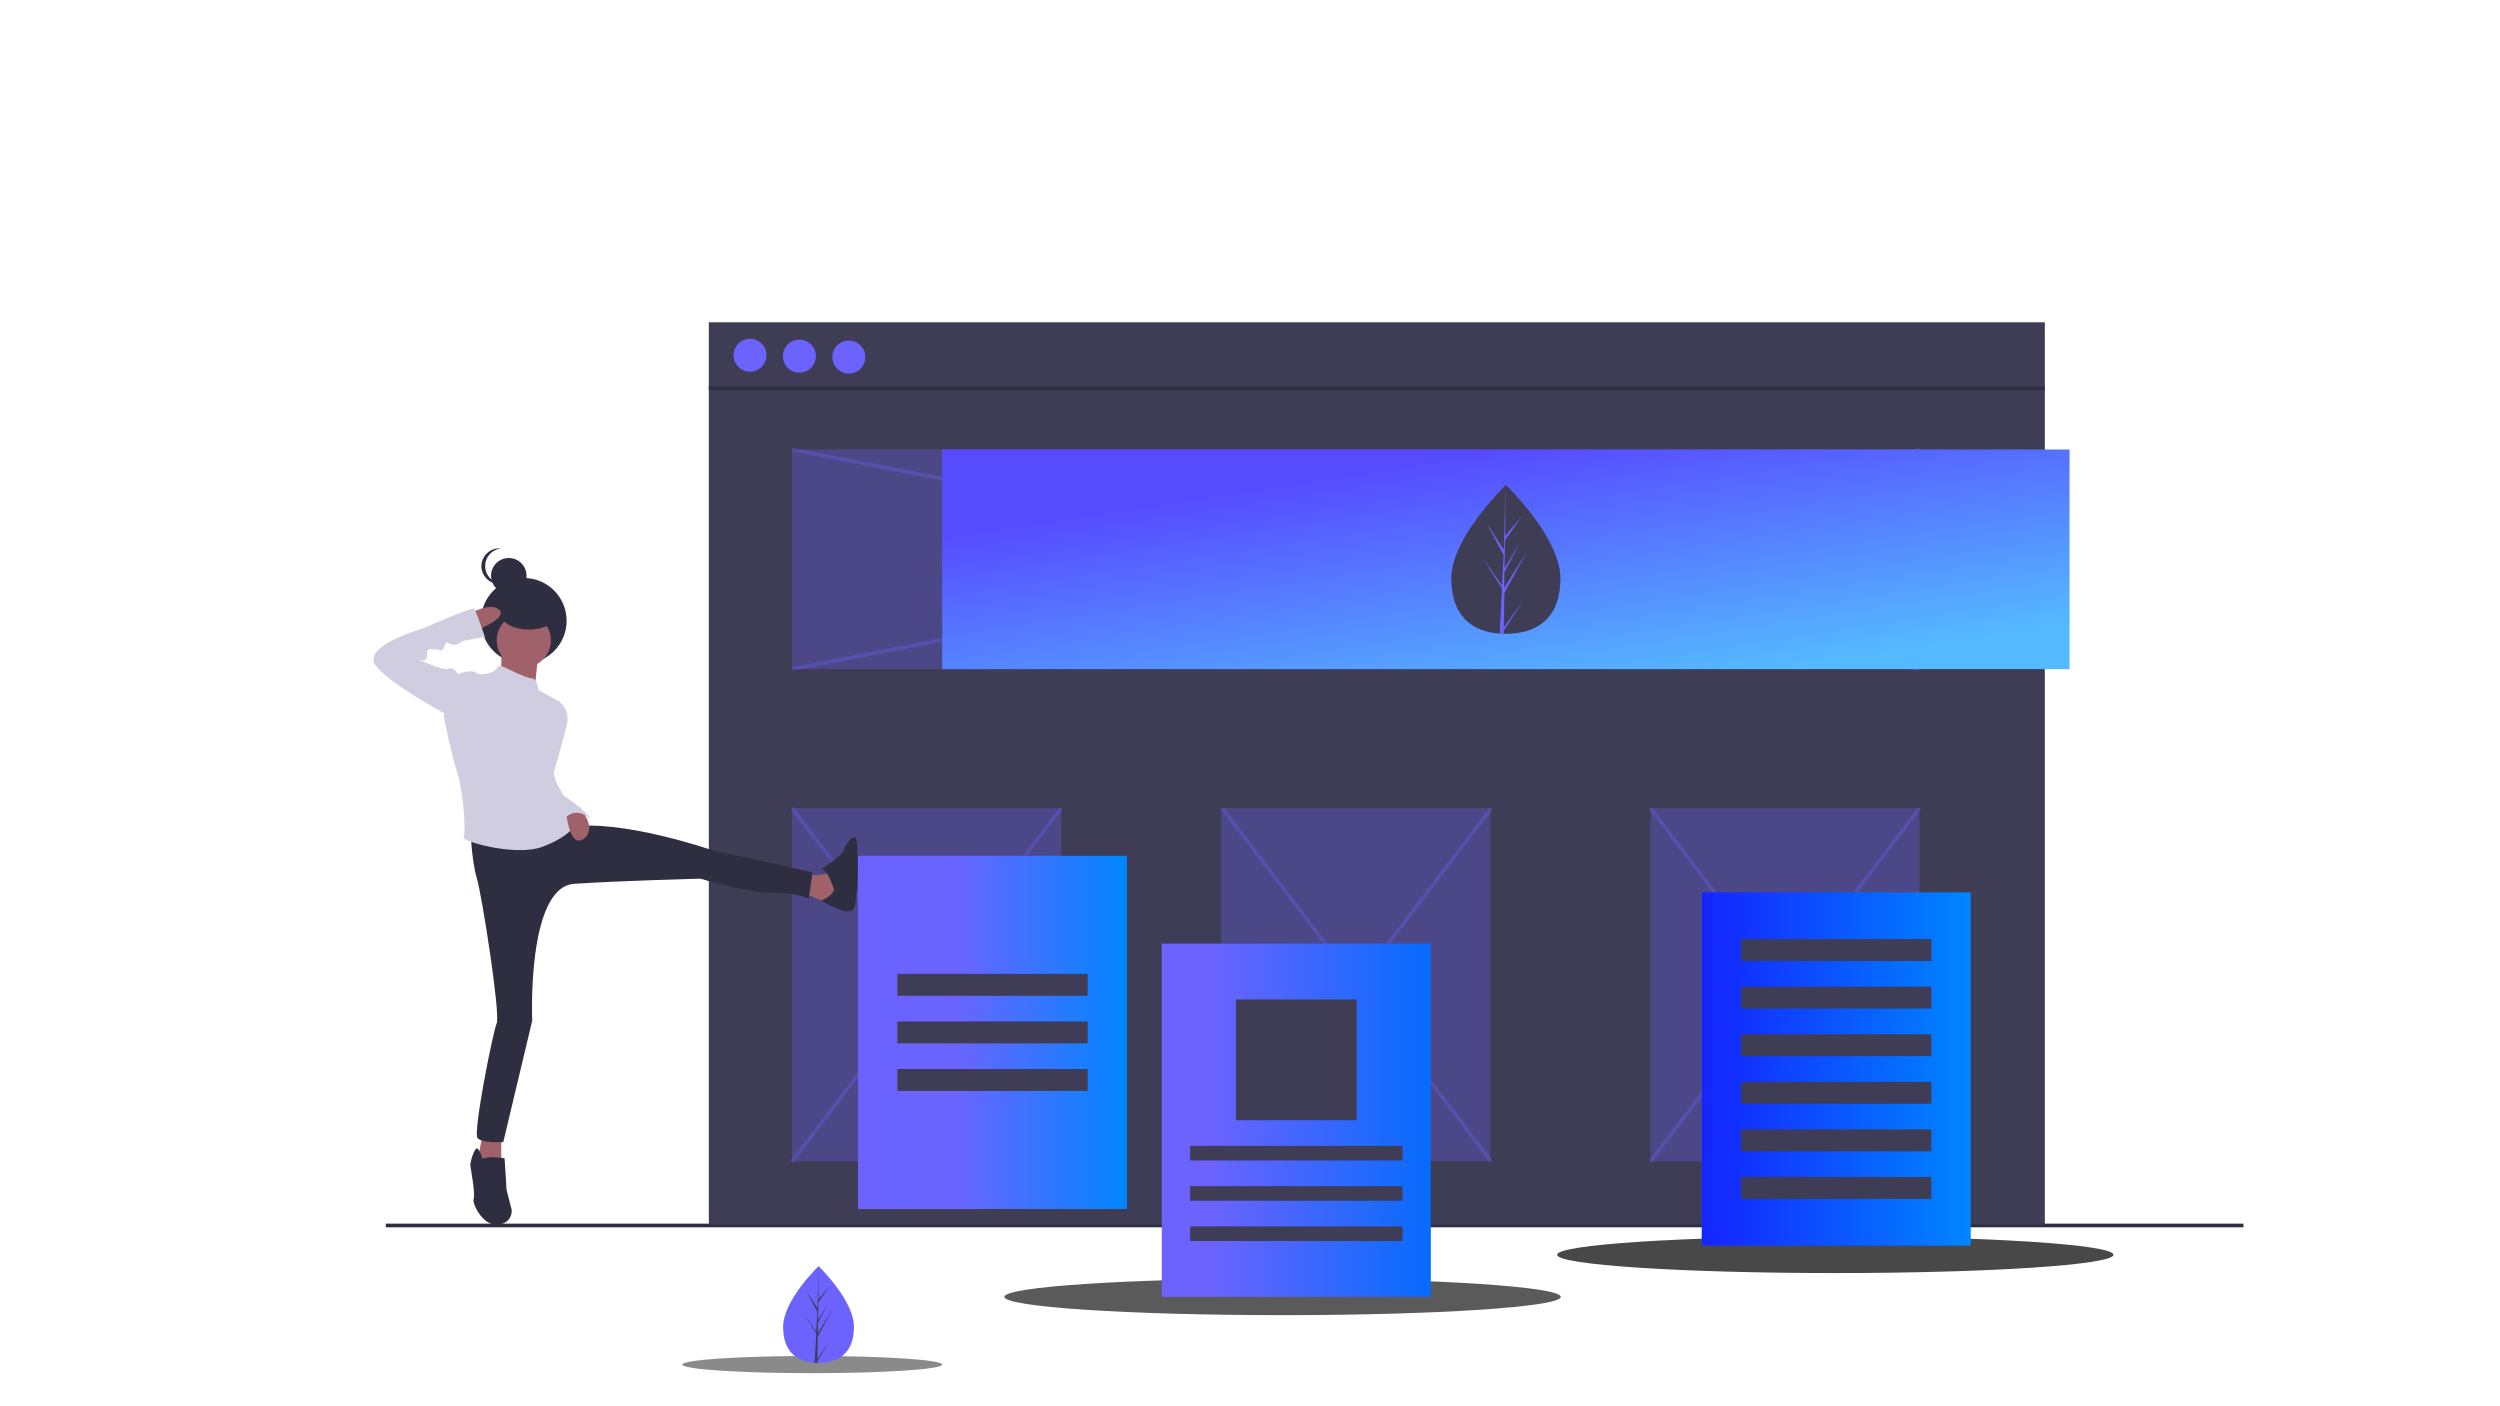 <?xml version="1.0" encoding="utf-8"?>
<!-- Generator: Adobe Illustrator 23.0.1, SVG Export Plug-In . SVG Version: 6.00 Build 0)  -->
<svg version="1.1" id="Layer_1" xmlns="http://www.w3.org/2000/svg" xmlns:xlink="http://www.w3.org/1999/xlink" x="0px" y="0px"
	 viewBox="0 0 1366 768" style="enable-background:new 0 0 1366 768;" xml:space="preserve">
<style type="text/css">
	.st0{clip-path:url(#SVGID_2_);}
	.st1{fill:#5A5A5A;}
	.st2{fill:#8A8A8A;}
	.st3{fill:#484848;}
	.st4{fill:none;stroke:#2F2E41;stroke-width:2;stroke-miterlimit:10;}
	.st5{fill:#3F3D56;}
	.st6{fill:#6C63FF;}
	.st7{opacity:0.3;fill:#6C63FF;enable-background:new    ;}
	.st8{opacity:0.3;fill:none;stroke:#6C63FF;stroke-width:2;stroke-miterlimit:10;enable-background:new    ;}
	.st9{fill:url(#Rectangle_6_1_);}
	.st10{fill:url(#Rectangle_7_1_);}
	.st11{fill:url(#Rectangle_14_1_);}
	.st12{fill:#2F2E41;}
	.st13{fill:#A0616A;}
	.st14{fill:#D0CDE1;}
	.st15{fill:url(#Rectangle_18_1_);}
</style>
<g>
	<defs>
		<rect id="SVGID_1_" width="1366" height="768"/>
	</defs>
	<clipPath id="SVGID_2_">
		<use xlink:href="#SVGID_1_"  style="overflow:visible;"/>
	</clipPath>
	<g id="landing" class="st0">
		<g id="Group_1" transform="translate(204)">
			<ellipse id="Ellipse_2" class="st1" cx="496.8" cy="708.6" rx="152" ry="10"/>
			<ellipse id="Ellipse_3" class="st2" cx="239.8" cy="745.6" rx="71" ry="4.7"/>
			<ellipse id="Ellipse_4" class="st3" cx="798.8" cy="685.6" rx="152" ry="10"/>
			<line id="Line_1" class="st4" x1="6.8" y1="669.6" x2="1021.8" y2="669.6"/>
			<rect id="Rectangle_1" x="183.3" y="176.1" class="st5" width="730" height="493"/>
			<line id="Line_2" class="st4" x1="183.3" y1="212.2" x2="913.3" y2="212.2"/>
			<circle id="Ellipse_5" class="st6" cx="205.8" cy="194.1" r="9"/>
			<circle id="Ellipse_6" class="st6" cx="232.8" cy="194.6" r="9"/>
			<circle id="Ellipse_7" class="st6" cx="259.8" cy="195.1" r="9"/>
			<rect id="Rectangle_2" x="228.8" y="245.6" class="st7" width="616" height="120"/>
			<line id="Line_3" class="st8" x1="228.8" y1="365.6" x2="844.8" y2="245.6"/>
			<line id="Line_4" class="st8" x1="844.8" y1="365.6" x2="228.8" y2="245.6"/>
			<rect id="Rectangle_3" x="228.8" y="441.6" class="st7" width="147" height="193"/>
			<rect id="Rectangle_4" x="697.8" y="441.6" class="st7" width="147" height="193"/>
			<rect id="Rectangle_5" x="463.3" y="441.6" class="st7" width="147" height="193"/>
			<line id="Line_5" class="st8" x1="228.8" y1="441.6" x2="375.8" y2="634.6"/>
			<line id="Line_6" class="st8" x1="375.8" y1="441.6" x2="228.8" y2="634.6"/>
			<line id="Line_7" class="st8" x1="463.8" y1="441.6" x2="610.8" y2="634.6"/>
			<line id="Line_8" class="st8" x1="610.8" y1="441.6" x2="463.8" y2="634.6"/>
			<line id="Line_9" class="st8" x1="697.8" y1="441.6" x2="844.8" y2="634.6"/>
			<line id="Line_10" class="st8" x1="844.8" y1="441.6" x2="697.8" y2="634.6"/>
			
				<linearGradient id="Rectangle_6_1_" gradientUnits="userSpaceOnUse" x1="-203.743" y1="767.809" x2="-203.165" y2="767.074" gradientTransform="matrix(616 0 0 -120 125974.758 92405.594)">
				<stop  offset="0" style="stop-color:#564BFF"/>
				<stop  offset="1" style="stop-color:#55B9FF"/>
			</linearGradient>
			<rect id="Rectangle_6" x="310.8" y="245.6" class="st9" width="616" height="120"/>
			<linearGradient id="Rectangle_7_1_" gradientUnits="userSpaceOnUse" x1="725.759" y1="584.093" x2="872.759" y2="584.093">
				<stop  offset="0" style="stop-color:#0052F7"/>
				<stop  offset="0" style="stop-color:#1524FF"/>
				<stop  offset="1" style="stop-color:#0086FF"/>
			</linearGradient>
			<rect id="Rectangle_7" x="725.8" y="487.6" class="st10" width="147" height="193"/>
			<rect id="Rectangle_8" x="747.3" y="513.1" class="st5" width="104" height="12"/>
			<rect id="Rectangle_9" x="747.3" y="539.1" class="st5" width="104" height="12"/>
			<rect id="Rectangle_10" x="747.3" y="565.1" class="st5" width="104" height="12"/>
			<rect id="Rectangle_11" x="747.3" y="591.1" class="st5" width="104" height="12"/>
			<rect id="Rectangle_12" x="747.3" y="617.1" class="st5" width="104" height="12"/>
			<rect id="Rectangle_13" x="747.3" y="643.1" class="st5" width="104" height="12"/>
			<linearGradient id="Rectangle_14_1_" gradientUnits="userSpaceOnUse" x1="264.759" y1="564.093" x2="411.759" y2="564.093">
				<stop  offset="0" style="stop-color:#6C63FF"/>
				<stop  offset="0.371" style="stop-color:#6964FF"/>
				<stop  offset="1" style="stop-color:#0086FF"/>
				<stop  offset="1" style="stop-color:#FF00C3"/>
			</linearGradient>
			<rect id="Rectangle_14" x="264.8" y="467.6" class="st11" width="147" height="193"/>
			<rect id="Rectangle_15" x="286.3" y="532.1" class="st5" width="104" height="12"/>
			<rect id="Rectangle_16" x="286.3" y="558.1" class="st5" width="104" height="12"/>
			<rect id="Rectangle_17" x="286.3" y="584.1" class="st5" width="104" height="12"/>
			<path id="Path_2" class="st5" d="M648.6,316c0,22.5-13.4,30.3-29.8,30.3c-0.4,0-0.8,0-1.1,0c-0.8,0-1.5-0.1-2.3-0.1
				c-14.9-1.1-26.4-9.3-26.4-30.2c0-21.6,27.6-48.9,29.7-50.9l0,0l0.1-0.1C618.8,264.9,648.6,293.5,648.6,316z"/>
			<path id="Path_3" class="st6" d="M617.7,342.8l10.9-15.2l-10.9,16.9l0,1.8c-0.8,0-1.5-0.1-2.3-0.1l1.2-22.5l0-0.2l0,0l0.1-2.1
				l-11-17l11,15.4l0,0.5l0.9-17l-9.4-17.5l9.5,14.5l0.9-35.2v-0.1v0.1l-0.2,27.8l9.3-11l-9.4,13.4l-0.2,15.2l8.7-14.6l-8.8,16.8
				l-0.1,8.5l12.7-20.3L618,324L617.7,342.8z"/>
			<circle id="Ellipse_8" class="st12" cx="82.2" cy="339.2" r="23.4"/>
			<path id="Path_4" class="st13" d="M69.9,354.8c0,0,0.4,14.5-1.1,14.8c-1.4,0.4,19.4,6,19.4,6l2.1-19.8L69.9,354.8z"/>
			<path id="Path_5" class="st13" d="M234.3,478.3c0,0,15.5,0,15.9-1.8s3.5,14.5,3.5,14.5l-6.4,2.1c0,0-12-5.3-13.1-5.3
				S234.3,478.3,234.3,478.3z"/>
			<path id="Path_6" class="st12" d="M251.2,484.7c0,0-2.8-9.5-6.4-9.9c0,0,12-7.8,12.3-10.2s4.6-8.8,6.4-6.7s1.8,35.6-1.4,39.2
				s-17.3-5-17.3-5S253.7,488.2,251.2,484.7z"/>
			<path id="Path_7" class="st13" d="M59.7,619.8L56.8,635l13.1,2.1v-17.3H59.7z"/>
			<path id="Path_8" class="st12" d="M59.7,633.2c0,0-2.1-6.7-3.5-5.6s-3.5,7.8-3.2,9.5s2.8,15.5,1.8,18s5.3,15.2,13.4,14.1
				s7.4-8.1,7.4-8.1l-2.8-10.9l-1.1-17.3C71.7,632.8,62.5,631.4,59.7,633.2z"/>
			<circle id="Ellipse_9" class="st12" cx="74" cy="314.6" r="9.7"/>
			<path id="Path_9" class="st12" d="M61.1,309.3c0-5,3.7-9.1,8.7-9.6c-5.3-0.6-10.1,3.3-10.7,8.6c-0.6,5.3,3.3,10.1,8.6,10.7
				c0.7,0.1,1.4,0.1,2.1,0C64.9,318.4,61.1,314.3,61.1,309.3L61.1,309.3z"/>
			<circle id="Ellipse_10" class="st13" cx="82.2" cy="349.9" r="14.8"/>
			<path id="Path_10" class="st12" d="M53,452.9c0,0,0.7,17.6,3.5,26.8s13,74.5,10.9,79.4s-13,59.6-10.5,62.7S71,624,71,624
				l15.8-66.3c0,0-3.1-73.1,23-74.8s68.8-2.8,68.8-2.8s27.5,8.1,39.9,7.8s19.4,3.2,19.4,3.2l2.1-14.5l-54.7-12
				c0,0-50.1-17.3-77.6-12.7S53,452.9,53,452.9z"/>
			<path id="Path_11" class="st14" d="M72.7,365.1c0,0-4.2-2.5-5.3,0c-1.1,2.5-8.5,4.6-11.3,2.5c-2.8-2.1-9.9,0.7-9.9,0.7l-7.8,22.9
				c0,0,3.9,19.8,7.4,30.7c3.5,10.9,4.9,33.5,3.5,35.6s28.2,10.6,42.7,5.3s17.6-11.3,17.6-11.3s-15.9-22.6-10.6-33.2
				s1.1-22.6,1.1-22.6l2.1-12l-12-6.7c0,0-0.7-6.3-3.5-6.3S72.7,365.1,72.7,365.1z"/>
			<path id="Path_12" class="st14" d="M97.1,384.1h5.3c3,2.8,4.3,6.9,3.5,10.9c-1.4,6.7-7.8,28.9-7.8,28.9l-5.3-13.8L97.1,384.1z"/>
			<path id="Path_13" class="st13" d="M112.3,440.8c0,0,10.6,11.4,2.8,17.4s-9.7-13.8-9.7-13.8L112.3,440.8z"/>
			<path id="Path_14" class="st14" d="M97.1,416.9l2.5,9.9l4.2,7.8c0,0,14.5,9.5,14.5,13.1c0,0-6.4-8.1-14.5,0l-7.2-17.5L97.1,416.9
				z"/>
			<ellipse id="Ellipse_11" class="st12" cx="85" cy="334.3" rx="16.2" ry="9.7"/>
			<path id="Path_15" class="st13" d="M53,335.1c0,0,11.3-6.4,15.9-1.8S55.1,345,55.1,345L53,335.1z"/>
			<path id="Path_16" class="st14" d="M48.7,370l-2.5-1.8c0,0-2.8-4.2-5.3-2.8S24,360.1,24,360.1s5.3,2.5,5.3-1.8s0.7-3.5,4.2-3.5
				s3.5,1.8,4.9-0.7c1.4-2.5,0.7-3.9,3.2-2.5s5.3,0.4,6-0.7c0.7-1.1,13.4-2.8,13.4-2.8s-4.9-14.5-6-15.5s-28.2,10.9-28.2,10.9
				S-7.4,353.1,1.5,364S42,391.5,42,391.5L48.7,370z"/>
			<linearGradient id="Rectangle_18_1_" gradientUnits="userSpaceOnUse" x1="430.759" y1="612.093" x2="577.759" y2="612.093">
				<stop  offset="0.183" style="stop-color:#6C63FF"/>
				<stop  offset="1" style="stop-color:#066BFC"/>
			</linearGradient>
			<rect id="Rectangle_18" x="430.8" y="515.6" class="st15" width="147" height="193"/>
			<rect id="Rectangle_19" x="471.3" y="546.1" class="st5" width="66" height="66"/>
			<rect id="Rectangle_20" x="446.3" y="626.1" class="st5" width="116" height="8"/>
			<rect id="Rectangle_21" x="446.3" y="648.1" class="st5" width="116" height="8"/>
			<rect id="Rectangle_22" x="446.3" y="670.1" class="st5" width="116" height="8"/>
			<path id="Path_17" class="st6" d="M262.6,725c0,14.6-8.7,19.7-19.4,19.7c-0.2,0-0.5,0-0.7,0c-0.5,0-1,0-1.5-0.1
				c-9.6-0.7-17.1-6-17.1-19.6c0-14,17.9-31.7,19.3-33.1l0,0l0.1-0.1C243.3,691.9,262.6,710.4,262.6,725z"/>
			<path id="Path_18" class="st5" d="M242.6,742.5l7.1-9.9l-7.1,11l0,1.1c-0.5,0-1,0-1.5-0.1l0.8-14.6l0-0.1l0,0l0.1-1.4l-7.1-11
				l7.1,10l0,0.3l0.6-11l-6.1-11.4l6.2,9.4l0.6-22.9v-0.1v0.1l-0.1,18l6.1-7.1l-6.1,8.7l-0.2,9.9l5.7-9.5l-5.7,10.9l-0.1,5.5
				l8.2-13.2l-8.3,15.1L242.6,742.5z"/>
		</g>
	</g>
</g>
</svg>
